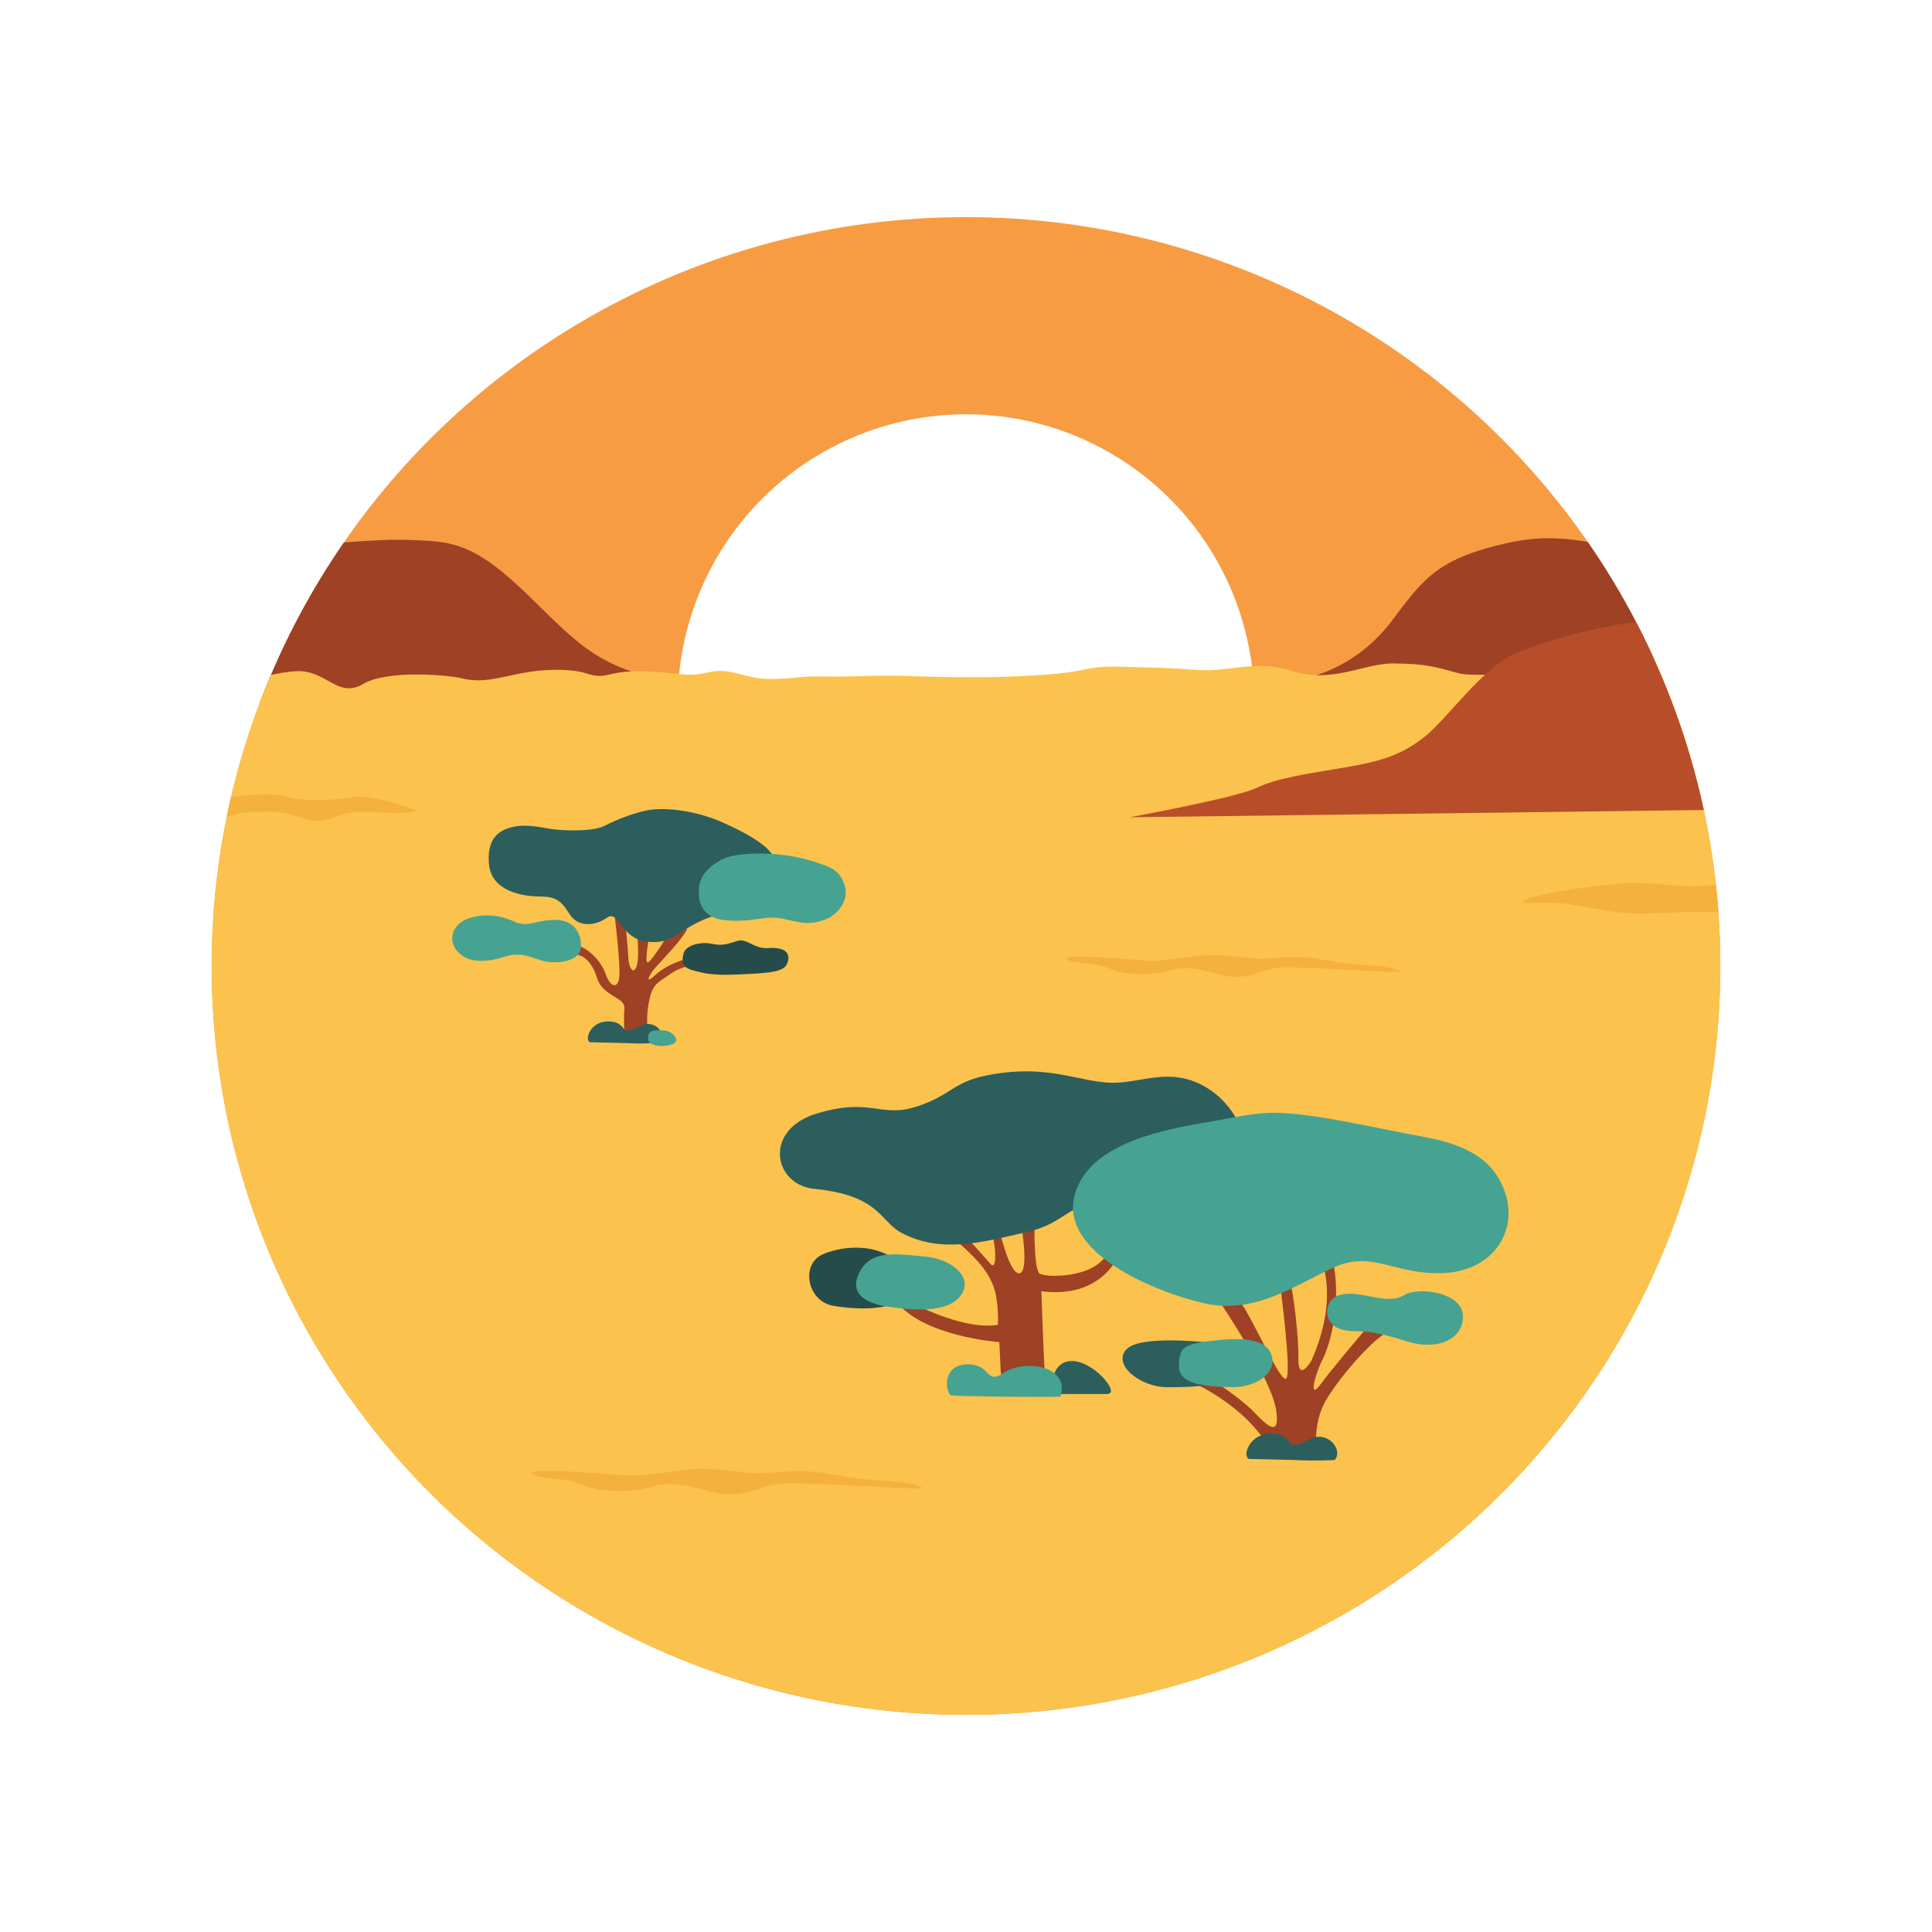 <?xml version="1.0" encoding="utf-8"?>
<!-- Generator: Adobe Illustrator 17.0.0, SVG Export Plug-In . SVG Version: 6.00 Build 0)  -->
<!DOCTYPE svg PUBLIC "-//W3C//DTD SVG 1.1//EN" "http://www.w3.org/Graphics/SVG/1.1/DTD/svg11.dtd">
<svg version="1.1" id="Layer_1" xmlns="http://www.w3.org/2000/svg" xmlns:xlink="http://www.w3.org/1999/xlink" x="0px" y="0px"
	 width="500px" height="500px" viewBox="0 0 500 500" enable-background="new 0 0 500 500" xml:space="preserve">
<rect x="0" y="0" width="500" height="500" fill="#333333" stroke="none"/>
<g enable-background="new    ">
	<g>
		<defs>
			<rect id="SVGID_1_" x="-1604" width="500" height="500"/>
		</defs>
		<clipPath id="SVGID_2_">
			<use xlink:href="#SVGID_1_"  overflow="visible"/>
		</clipPath>
		<g clip-path="url(#SVGID_2_)">
			<defs>
				<rect id="SVGID_3_" x="-1604" width="500" height="500"/>
			</defs>
			<clipPath id="SVGID_4_">
				<use xlink:href="#SVGID_3_"  overflow="visible"/>
			</clipPath>
			<rect x="-1604" clip-path="url(#SVGID_4_)" fill="#FFFFFF" width="500" height="500"/>
		</g>
	</g>
</g>
<rect x="-1604" fill="#FFFFFF" width="500" height="500"/>
<circle fill="#FFCF83" cx="-1349.626" cy="250" r="194.311"/>
<g>
	<defs>
		<circle id="SVGID_5_" cx="-1349.626" cy="250" r="194.311"/>
	</defs>
	<clipPath id="SVGID_6_">
		<use xlink:href="#SVGID_5_"  overflow="visible"/>
	</clipPath>
	<path clip-path="url(#SVGID_6_)" fill="#B74E29" d="M-1422.034,255.783c0,0,26.881-3.223,51.285-24.787
		c24.404-21.563,40.342-8.903,53.431,1.826c13.089,10.729,30.042,20.98,57.937,13.733l13.09,33.904l-110.939,42.849l-68.023-26.428
		l-5.579-24.146L-1422.034,255.783z"/>
</g>
<g>
	<defs>
		<circle id="SVGID_7_" cx="-1349.626" cy="250" r="194.311"/>
	</defs>
	<clipPath id="SVGID_8_">
		<use xlink:href="#SVGID_7_"  overflow="visible"/>
	</clipPath>
	<g clip-path="url(#SVGID_8_)">
		<defs>
			<path id="SVGID_9_" d="M-1422.034,255.783c0,0,26.881-3.223,51.285-24.787c24.404-21.563,40.342-8.903,53.431,1.826
				c13.089,10.729,30.042,20.98,57.937,13.733l13.09,33.904l-110.939,42.849l-68.023-26.428l-5.579-24.146L-1422.034,255.783z"/>
		</defs>
		<clipPath id="SVGID_10_">
			<use xlink:href="#SVGID_9_"  overflow="visible"/>
		</clipPath>
		<path clip-path="url(#SVGID_10_)" fill="#9E4125" d="M-1417.55,252.977c14.255,6.556,63.125-38.91,81.433-19.719
			c14.68,15.389-10.97,43.343,28.646,44.55l-3.649,23.346l-80.199-7.971l-34.785-38.65l6.764-16.426
			C-1419.339,238.108-1426.319,248.944-1417.55,252.977z"/>
	</g>
</g>
<g>
	<defs>
		<circle id="SVGID_11_" cx="-1349.626" cy="250" r="194.311"/>
	</defs>
	<clipPath id="SVGID_12_">
		<use xlink:href="#SVGID_11_"  overflow="visible"/>
	</clipPath>
	<path clip-path="url(#SVGID_12_)" fill="#EF8822" d="M-1341.957,283.135c0,0,21.767,2.193,41.677-9.955
		c19.911-12.149,45.499-36.278,66.536-34.422c21.037,1.856,30.148,10.799,43.984,17.548c13.836,6.749,29.36,13.667,43.027,9.618
		l-14.68,58.888l-113.051,14.005l-55.682-25.141L-1341.957,283.135z"/>
</g>
<g>
	<defs>
		<circle id="SVGID_13_" cx="-1349.626" cy="250" r="194.311"/>
	</defs>
	<clipPath id="SVGID_14_">
		<use xlink:href="#SVGID_13_"  overflow="visible"/>
	</clipPath>
	<g clip-path="url(#SVGID_14_)">
		<defs>
			<path id="SVGID_15_" d="M-1341.957,283.135c0,0,21.767,2.193,41.677-9.955c19.911-12.149,45.499-36.278,66.536-34.422
				c21.037,1.856,30.148,10.799,43.984,17.548c13.836,6.749,29.36,13.667,43.027,9.618l-14.68,58.888l-113.051,14.005
				l-55.682-25.141L-1341.957,283.135z"/>
		</defs>
		<clipPath id="SVGID_16_">
			<use xlink:href="#SVGID_15_"  overflow="visible"/>
		</clipPath>
		<path clip-path="url(#SVGID_16_)" fill="#C85629" d="M-1207.139,246.351c0,0-12.992-8.61-31.216,7.507
			c-18.223,16.116-46.908,56.781-97.022,45.476l-10.968-14.005l2.869-12.318l57.876-20.585l23.116-16.367l41.508-5.062l15.861,9.449
			L-1207.139,246.351z"/>
	</g>
</g>
<g>
	<defs>
		<circle id="SVGID_17_" cx="-1349.626" cy="250" r="194.311"/>
	</defs>
	<clipPath id="SVGID_18_">
		<use xlink:href="#SVGID_17_"  overflow="visible"/>
	</clipPath>
	<path clip-path="url(#SVGID_18_)" fill="#C85629" d="M-1404.153,254.232c0,0-18.344,0.524-40.008-9.958
		c-21.664-10.482-29.7-5.402-51.364,7.869c-21.664,13.271-38.684,14.319-51.576,13.271c-12.892-1.048,0,34.162,0,34.162
		l13.14,37.526l52.238-3.378l63.069-60.798L-1404.153,254.232z"/>
</g>
<g>
	<defs>
		<circle id="SVGID_19_" cx="-1349.626" cy="250" r="194.311"/>
	</defs>
	<clipPath id="SVGID_20_">
		<use xlink:href="#SVGID_19_"  overflow="visible"/>
	</clipPath>
	<g clip-path="url(#SVGID_20_)">
		<defs>
			<path id="SVGID_21_" d="M-1404.153,254.232c0,0-18.344,0.524-40.008-9.958c-21.664-10.482-29.7-5.402-51.364,7.869
				c-21.664,13.271-38.684,14.319-51.576,13.271c-12.892-1.048,0,34.162,0,34.162l13.14,37.526l52.238-3.378l63.069-60.798
				L-1404.153,254.232z"/>
		</defs>
		<clipPath id="SVGID_22_">
			<use xlink:href="#SVGID_21_"  overflow="visible"/>
		</clipPath>
		<path clip-path="url(#SVGID_22_)" fill="#9E4125" d="M-1478.054,242.003c0,0-9.784,6.464-1.223,14.151
			c8.561,7.687,33.719,14.326,9.085,34.942l-30.399-0.524l-35.395-21.839l9.713-16.59l33.369-13.486L-1478.054,242.003z"/>
	</g>
</g>
<g>
	<defs>
		<circle id="SVGID_23_" cx="-1349.626" cy="250" r="194.311"/>
	</defs>
	<clipPath id="SVGID_24_">
		<use xlink:href="#SVGID_23_"  overflow="visible"/>
	</clipPath>
	<path clip-path="url(#SVGID_24_)" fill="#B74E29" d="M-1554.093,257.222c0,0,19.371-12.977,45.701,12.036
		c26.33,25.013,48.146,24.825,64.508,17.679l-62.816,54.352l-37.05,2.633l-15.986-77.673L-1554.093,257.222z"/>
</g>
<g>
	<defs>
		<circle id="SVGID_25_" cx="-1349.626" cy="250" r="194.311"/>
	</defs>
	<clipPath id="SVGID_26_">
		<use xlink:href="#SVGID_25_"  overflow="visible"/>
	</clipPath>
	<g clip-path="url(#SVGID_26_)">
		<defs>
			<path id="SVGID_27_" d="M-1554.093,257.222c0,0,19.371-12.977,45.701,12.036c26.33,25.013,48.146,24.825,64.508,17.679
				l-62.816,54.352l-37.05,2.633l-15.986-77.673L-1554.093,257.222z"/>
		</defs>
		<clipPath id="SVGID_28_">
			<use xlink:href="#SVGID_27_"  overflow="visible"/>
		</clipPath>
		<path clip-path="url(#SVGID_28_)" fill="#C85629" d="M-1559.735,266.25c0,0,57.173,56.025,114.159,21.816l-30.091,55.857
			l-62.816,19.559l-28.963-52.848L-1559.735,266.25z"/>
	</g>
</g>
<g>
	<defs>
		<circle id="SVGID_29_" cx="-1349.626" cy="250" r="194.311"/>
	</defs>
	<clipPath id="SVGID_30_">
		<use xlink:href="#SVGID_29_"  overflow="visible"/>
	</clipPath>
	<path clip-path="url(#SVGID_30_)" fill="#FBC24D" d="M-1521.303,332.171c0,0,44.954-14.235,64.433-35.214
		c19.48-20.978,40.629-48.325,77.818-46.077c37.188,2.248,54.035,36.742,85.24,60.748c22.573,17.365,70.574,57.376,91.927,67.116
		l-18.978,44.458l-183.935,27.347c0,0-101.52-73.799-105.266-73.049c-3.746,0.749-19.48-43.83-19.48-43.83L-1521.303,332.171z"/>
</g>
<g>
	<defs>
		<circle id="SVGID_31_" cx="-1349.626" cy="250" r="194.311"/>
	</defs>
	<clipPath id="SVGID_32_">
		<use xlink:href="#SVGID_31_"  overflow="visible"/>
	</clipPath>
	<g clip-path="url(#SVGID_32_)">
		<defs>
			<path id="SVGID_33_" d="M-1521.303,332.171c0,0,44.954-14.235,64.433-35.214c19.48-20.978,40.629-48.325,77.818-46.077
				c37.188,2.248,54.035,36.742,85.24,60.748c22.573,17.365,70.574,57.376,91.927,67.116l-18.978,44.458l-183.935,27.347
				c0,0-101.52-73.799-105.266-73.049c-3.746,0.749-19.48-43.83-19.48-43.83L-1521.303,332.171z"/>
		</defs>
		<clipPath id="SVGID_34_">
			<use xlink:href="#SVGID_33_"  overflow="visible"/>
		</clipPath>
		<path clip-path="url(#SVGID_34_)" fill="#F79C43" d="M-1390.217,250.75c0,0-18.828,7.047-13.245,19.246
			c8.448,18.461,58.144,22.701,48.881,60.865c-11.379,46.88-141.546,54.656-166.722,1.31l30.643-30.797l69.853-50.624l35.32-6.141
			L-1390.217,250.75z"/>
	</g>
</g>
<g>
	<defs>
		<circle id="SVGID_35_" cx="-1349.626" cy="250" r="194.311"/>
	</defs>
	<clipPath id="SVGID_36_">
		<use xlink:href="#SVGID_35_"  overflow="visible"/>
	</clipPath>
	<path clip-path="url(#SVGID_36_)" fill="#F79C43" d="M-1274.731,323.309c0,0-4.126,7.21-7.398,24.975
		c-3.272,17.765-22.44,72.511-71.994,82.654l69.423-9.959l50.723-46.048l0.234-31.556l-30.855-14.259L-1274.731,323.309z"/>
	<path clip-path="url(#SVGID_36_)" fill="#FFCF83" d="M-1454.507,413.762c0,0,0.757,0.355,2.198,0.963
		c12.153,5.129,72.964,28.256,138.746,8.105c73.581-22.541,82.736-64.626,58.264-81.53c-19.142-13.222-21.9-15.275-17.733-20.772
		c8.136-10.733,86.94-14.805,108.445-10.401l0,0c15.409,3.156,18.516,20.884,17.997,26.13c-0.033,0.335-3.896,36.33-3.956,36.556
		l-36.522,45.579l-140.828,42.657l-125.342-19.283L-1454.507,413.762z"/>
</g>
<circle fill="#FFFFFF" cx="-1326.451" cy="140.625" r="55.88"/>
<g enable-background="new    ">
	<g>
		<defs>
			<rect id="SVGID_37_" x="-1072" width="500" height="500"/>
		</defs>
		<clipPath id="SVGID_38_">
			<use xlink:href="#SVGID_37_"  overflow="visible"/>
		</clipPath>
		<g clip-path="url(#SVGID_38_)">
			<defs>
				<rect id="SVGID_39_" x="-1072" width="500" height="500"/>
			</defs>
			<clipPath id="SVGID_40_">
				<use xlink:href="#SVGID_39_"  overflow="visible"/>
			</clipPath>
			<rect x="-1072" clip-path="url(#SVGID_40_)" fill="#FFFFFF" width="500" height="500"/>
		</g>
	</g>
</g>
<rect x="-1072" y="0" fill="#FFFFFF" width="500" height="500"/>
<circle fill="#DADADA" cx="-817.626" cy="250" r="194.476"/>
<circle fill="#73C4E2" cx="-817.626" cy="250" r="194.476"/>
<g>
	<defs>
		<circle id="SVGID_41_" cx="-817.626" cy="250" r="194.476"/>
	</defs>
	<clipPath id="SVGID_42_">
		<use xlink:href="#SVGID_41_"  overflow="visible"/>
	</clipPath>
	<rect x="-1027.641" y="161.745" clip-path="url(#SVGID_42_)" fill="#46A391" width="411.282" height="304.693"/>
	<path clip-path="url(#SVGID_42_)" fill="#C5F0FF" d="M-950.487,398.647c0,0,54.491-29.481,111.653-18.387
		c55.334,10.74,75.413,41.295,83.407,64.216l-70.577,5.804c0,0-6.613-21.799-35.214-24.452
		c-16.809-1.559-28.779,7.728-33.043,11.192L-950.487,398.647z"/>
	<path clip-path="url(#SVGID_42_)" fill="#C5F0FF" d="M-751.963,164.682c0,0,15.961,4.255,15.027,17.084
		c-0.722,9.924-19.688,15.286-30.663,18.171c-11.189,2.942-27.533,5.249-26.733,17.24c0.799,11.991,27.98,14.123,37.04,22.384
		c9.06,8.261,2.665,21.052-13.324,22.917c-15.989,1.865-85.539-1.865-86.072,19.453c-0.533,21.318,50.897,29.312,80.475,37.573
		c29.579,8.261,36.252,18.365,33.53,26.531c-2.29,6.87-28.733,10.775-53.249,2.781c-24.516-7.994-38.106-17.587-53.029-25.848
		c-12.453-6.894-37.628-16.439-57.026-11.458c-19.719,5.063-28.246,21.052-50.63,20.252c-22.384-0.799-38.106-4.264-50.63-12.258
		l21.851,49.831c0,0,22.65,3.731,43.169-4.797c20.519-8.527,35.423-17.394,53.828-18.12c20.252-0.799,52.019,20.284,90.205,28.592
		c33.826,7.359,83.537,1.52,85.136-26.46c1.599-27.98-33.842-38.372-61.556-45.567c-27.714-7.195-41.304-10.925-39.971-19.186
		c1.332-8.261,49.146-3.713,52.183-1.83c21.701,13.454,34.577,22.279,57.435,20.543c18.938-1.438,24.911-15.675,24.153-26.174
		c-0.719-9.962-1.332-11.725,11.458-11.991c12.791-0.266,28.52,2.407,34.109-13.324c3.877-10.913,7.155-13.934,11.078-18.444
		c0,0-10.644,7.182-15.168,16.011c-5.805,11.329-23.595,8.614-32.583,7.49c-8.722-1.09-18.753-5.057-21.951,10.665
		c-3.198,15.722-3.198,21.867-21.851,18.653c-18.037-3.107-20.051-11.607-19.719-11.991c3.091-3.583,13.324-6.129,10.393-22.917
		c-2.931-16.788-22.117-24.782-38.905-28.779c-16.788-3.997-14.39-10.392-1.332-13.59c13.057-3.198,34.797-12.453,34.797-26.673
		C-730.49,172.098-740.159,164.793-751.963,164.682z"/>
	<path clip-path="url(#SVGID_42_)" fill="#2C5E5E" d="M-991.843,154.418c0,0,10.688-6.449,16.769-7.002
		c6.081-0.553,7.739-1.658,11.24-3.501c3.501-1.843,9.951-1.658,15.11,0c5.159,1.659,2.027-2.396,9.582-3.87
		c7.555-1.474,6.818,1.843,11.425,4.607c4.607,2.764,17.321,4.607,23.218,0.369c5.897-4.238,18.243-17.321,23.771-19.717
		c5.528-2.395,9.029-1.843,15.479,1.658c6.449,3.501,7.371-5.712,14.004-7.924c6.634-2.211,10.688,2.211,11.793,7.371
		c1.106,5.159,7.002,6.818,11.056,6.634c4.054-0.184,6.634,2.211,7.739,6.449c1.106,4.238,11.793,5.897,18.796,1.843
		c7.002-4.054,16.216-15.847,22.849-13.268s9.954,11.978,16.769,12.346s14.557-2.58,19.533-2.396
		c4.975,0.184,4.791,1.658,9.214,2.027c4.422,0.368,7.555-5.897,11.425-1.659c3.87,4.238,4.054,9.582,10.872,7.187
		c6.818-2.396,10.135-8.661,14.926-9.214c4.791-0.553,11.566,2.551,16.71,9.125c5.145,6.574,11.719,9.718,21.437,8.003
		c9.718-1.715,18.007-7.146,19.722-3.144c1.715,4.002,2.572,14.338,2.572,14.338h-366.419L-991.843,154.418z"/>
	<path clip-path="url(#SVGID_42_)" fill="#2C5E5E" d="M-722.429,222.454c0,0,2.774-3.783,8.575-4.792
		c5.801-1.009,10.845-0.757,14.124-6.81c3.279-6.053,6.558-23.708,15.637-22.952c9.08,0.757,9.332,8.828,15.385,6.81
		c6.053-2.018,6.053-10.593,12.863-7.566c6.81,3.027,13.713,5.549,23.204-3.027c9.491-8.575,16.966,41.868,16.966,41.868
		s-14.191,3.783-24.028,3.783s-16.646,1.513-21.691-1.766c-5.044-3.279-10.845-5.549-19.925-4.035s-10.341-2.522-17.403-1.513
		C-705.783,223.463-713.097,226.994-722.429,222.454z"/>
	<path clip-path="url(#SVGID_42_)" fill="#3B72AA" d="M-751.963,164.682c0,0-0.797,8.803-13.648,9.48
		c-12.851,0.676-26.378-6.764-36.185,4.734c-9.807,11.498-10.822,16.571-23.672,17.247c-12.851,0.676-19.953,1.691-11.16,14.542
		c8.793,12.851,15.894,28.407-9.469,39.905c-25.363,11.498-54.785,19.614-73.046,26.378c-18.262,6.764-6.848,11.836-44.978,17.585
		c-38.129,5.749-55.123,6.087-55.123,6.087l0.676-135.958H-751.963z"/>
	<circle clip-path="url(#SVGID_42_)" fill="#FFFFFF" cx="-777.499" cy="96.358" r="18.675"/>
</g>
<g enable-background="new    ">
	<g>
		<defs>
			<rect id="SVGID_43_" x="-536" width="500" height="500"/>
		</defs>
		<clipPath id="SVGID_44_">
			<use xlink:href="#SVGID_43_"  overflow="visible"/>
		</clipPath>
		<g clip-path="url(#SVGID_44_)">
			<defs>
				<rect id="SVGID_45_" x="-536" width="500" height="500"/>
			</defs>
			<clipPath id="SVGID_46_">
				<use xlink:href="#SVGID_45_"  overflow="visible"/>
			</clipPath>
			<rect x="-536" clip-path="url(#SVGID_46_)" fill="#FFFFFF" width="500" height="500"/>
		</g>
	</g>
</g>
<rect x="-536" fill="#FFFFFF" width="500" height="500"/>
<circle cx="-281.626" cy="250" r="194.476"/>
<g>
	<defs>
		<circle id="SVGID_47_" cx="-281.626" cy="250" r="194.476"/>
	</defs>
	<clipPath id="SVGID_48_">
		<use xlink:href="#SVGID_47_"  overflow="visible"/>
	</clipPath>
	<rect x="-490.232" y="282.049" clip-path="url(#SVGID_48_)" fill="#46A391" width="408.465" height="174.965"/>
	<rect x="-463.059" y="30.154" clip-path="url(#SVGID_48_)" fill="#73C4E2" width="386.71" height="220.453"/>
	<path clip-path="url(#SVGID_48_)" fill="#FFFFFF" d="M-459.179,355.606c0,0,20.297-3.935,27.545-2.278
		c7.249,1.657,17.604,3.314,22.161,2.071c4.556-1.243,14.852,4.349,22.131,3.728c7.279-0.621,7.879-2.9,14.828-1.45
		c6.948,1.45,12.126,7.663,19.996,8.284c7.87,0.621,28.374,1.657,34.794,3.107c6.42,1.45,18.018,2.278,17.811,6.42
		c-0.207,4.142-19.882,1.864-26.51,5.592c-6.628,3.728-4.556,6.006-10.77,8.284c-6.213,2.278-17.529-2.278-21.088,2.278
		c-3.558,4.556-4.131,9.527-12.05,10.355c-7.918,0.828-18.018-3.935-24.232,9.113L-459.179,355.606z"/>
	<path clip-path="url(#SVGID_48_)" fill="#A5A5A5" d="M-372.498,143.929c0,0,1.582,3.163,7.908-5.536
		c6.327-8.699,11.269-24.12,15.816-22.934c4.547,1.186,1.384,11.862,6.524,15.421c5.14,3.559,8.897,9.49,10.281,13.839
		c1.384,4.35,3.756,5.338,9.885,8.501c6.129,3.163-6.327,54.566-6.327,54.566l-29.853,27.679l-17.793-50.415l-2.175-31.633
		L-372.498,143.929z"/>
</g>
<g>
	<defs>
		<circle id="SVGID_49_" cx="-281.626" cy="250" r="194.476"/>
	</defs>
	<clipPath id="SVGID_50_">
		<use xlink:href="#SVGID_49_"  overflow="visible"/>
	</clipPath>
	<g clip-path="url(#SVGID_50_)">
		<defs>
			<path id="SVGID_51_" d="M-372.498,143.929c0,0,1.582,3.163,7.908-5.536c6.327-8.699,11.269-24.12,15.816-22.934
				c4.547,1.186,1.384,11.862,6.524,15.421c5.14,3.559,8.897,9.49,10.281,13.839c1.384,4.35,3.756,5.338,9.885,8.501
				c6.129,3.163-6.327,54.566-6.327,54.566l-29.853,27.679l-17.793-50.415l-2.175-31.633L-372.498,143.929z"/>
		</defs>
		<clipPath id="SVGID_52_">
			<use xlink:href="#SVGID_51_"  overflow="visible"/>
		</clipPath>
		<path clip-path="url(#SVGID_52_)" fill="#7F7F7F" d="M-346.797,111.703c0,0-11.467,14.63-8.501,28.272
			c2.966,13.642,8.304,14.432,6.524,26.888c-1.779,12.455-16.41,39.936-9.49,59.311c6.92,19.375,8.699,27.481,8.699,27.481
			l-37.762-65.44l1.968-44.879l20.768-20.364l17.793-19.375V111.703z"/>
	</g>
</g>
<g>
	<defs>
		<circle id="SVGID_53_" cx="-281.626" cy="250" r="194.476"/>
	</defs>
	<clipPath id="SVGID_54_">
		<use xlink:href="#SVGID_53_"  overflow="visible"/>
	</clipPath>
	<path clip-path="url(#SVGID_54_)" fill="#A5A5A5" d="M-212.638,207.164c0,0,5.864,2.728,12.956-4.228
		c7.092-6.956,7.228-6.001,11.456-1.909c4.228,4.092,12.683,8.319,20.184,2.182c7.501-6.137,3.819,10.365,3.819,10.365
		l-25.503,21.892l-30.277-7.708l5.319-17.866L-212.638,207.164z"/>
</g>
<g>
	<defs>
		<circle id="SVGID_55_" cx="-281.626" cy="250" r="194.476"/>
	</defs>
	<clipPath id="SVGID_56_">
		<use xlink:href="#SVGID_55_"  overflow="visible"/>
	</clipPath>
	<g clip-path="url(#SVGID_56_)">
		<defs>
			<path id="SVGID_57_" d="M-212.638,207.164c0,0,5.864,2.728,12.956-4.228c7.092-6.956,7.228-6.001,11.456-1.909
				c4.228,4.092,12.683,8.319,20.184,2.182c7.501-6.137,3.819,10.365,3.819,10.365l-25.503,21.892l-30.277-7.708l5.319-17.866
				L-212.638,207.164z"/>
		</defs>
		<clipPath id="SVGID_58_">
			<use xlink:href="#SVGID_57_"  overflow="visible"/>
		</clipPath>
		<path clip-path="url(#SVGID_58_)" fill="#7F7F7F" d="M-217.82,216.848c0,0,13.365,9.82,20.73,2.864
			c7.365-6.956,7.774-13.093,16.911-9.683c9.138,3.409,16.861,8.592,16.861,8.592l-10.178,16.846h-40.369L-217.82,216.848z"/>
	</g>
</g>
<g>
	<defs>
		<circle id="SVGID_59_" cx="-281.626" cy="250" r="194.476"/>
	</defs>
	<clipPath id="SVGID_60_">
		<use xlink:href="#SVGID_59_"  overflow="visible"/>
	</clipPath>
	<path clip-path="url(#SVGID_60_)" fill="#161616" d="M-209.365,223.667c0,0,6.41,8.865,15.82,3.273
		c9.41-5.592,8.456-14.729,13.365-16.911c4.91-2.182,11.047-3.546,12.956-10.501c1.909-6.956,10.774-21.821,14.184-22.912
		c3.41-1.091,4.91,8.456,11.32,15.411s10.911,2.728,17.32,8.319c6.41,5.592,3,9.274,8.865,12.547
		c5.864,3.273,23.218,6.819,28.384,6.137c5.166-0.682,0,71.737,0,71.737s-6.343-2.693-21.786-5.14
		c-15.443-2.447-52.667,0.666-52.667,0.666l-22.103-4.336l-25.931-25.286l-1.091-27.004L-209.365,223.667z"/>
</g>
<g>
	<defs>
		<circle id="SVGID_61_" cx="-281.626" cy="250" r="194.476"/>
	</defs>
	<clipPath id="SVGID_62_">
		<use xlink:href="#SVGID_61_"  overflow="visible"/>
	</clipPath>
	<g clip-path="url(#SVGID_62_)">
		<defs>
			<path id="SVGID_63_" d="M-209.365,223.667c0,0,6.41,8.865,15.82,3.273c9.41-5.592,8.456-14.729,13.365-16.911
				c4.91-2.182,11.047-3.546,12.956-10.501c1.909-6.956,10.774-21.821,14.184-22.912c3.41-1.091,4.91,8.456,11.32,15.411
				s10.911,2.728,17.32,8.319c6.41,5.592,3,9.274,8.865,12.547c5.864,3.273,23.218,6.819,28.384,6.137
				c5.166-0.682,0,71.737,0,71.737s-6.343-2.693-21.786-5.14c-15.443-2.447-52.667,0.666-52.667,0.666l-22.103-4.336l-25.931-25.286
				l-1.091-27.004L-209.365,223.667z"/>
		</defs>
		<use xlink:href="#SVGID_63_"  overflow="visible" fill="#E2E2E2"/>
		<clipPath id="SVGID_64_">
			<use xlink:href="#SVGID_63_"  overflow="visible"/>
		</clipPath>
		<path clip-path="url(#SVGID_64_)" fill="#BDBDBD" d="M-150.22,171.254c0,0-8.104,15.351-4.281,26.578
			c3.823,11.227,7.798,7.979,8.41,18.682c0.612,10.703-7.798,23.241,0.306,28.899c8.104,5.658,12.079,4.281,14.832,12.538
			c2.752,8.257,10.55,11.468,19.572,13.303c9.021,1.835,21.937,12.232,24.233,20.795s-76.169,16.973-76.169,16.973l-41.642-25.383
			l-12.86-37.921l22.646-51.835l26.605-22.018L-150.22,171.254z"/>
	</g>
</g>
<g>
	<defs>
		<circle id="SVGID_65_" cx="-281.626" cy="250" r="194.476"/>
	</defs>
	<clipPath id="SVGID_66_">
		<use xlink:href="#SVGID_65_"  overflow="visible"/>
	</clipPath>
	<path clip-path="url(#SVGID_66_)" fill="#E2E2E2" d="M-358.263,228.744c0,0,8.897-17.793,15.026-25.504
		c6.129-7.71,8.699-22.934,8.106-29.656c-0.593-6.722,6.722-22.143,12.851-28.667c6.129-6.524,14.788-27.679,14.788-35.191
		c0-7.513,3.401-15.421,6.168-18.98c2.768-3.559,6.722-15.026,10.676-14.432s-1.977,11.269,3.361,17.596
		c5.338,6.327,11.467,10.478,15.619,18.98c4.152,8.501,5.931,20.364,6.524,28.667c0.593,8.304,4.745,22.538,9.688,26.69
		c4.943,4.152,10.083,14.037,10.874,21.154s3.756,12.258,7.711,17.793c3.954,5.536-31.733,105.349-31.733,105.349l-57.807-10.101
		L-358.263,228.744z"/>
</g>
<g>
	<defs>
		<circle id="SVGID_67_" cx="-281.626" cy="250" r="194.476"/>
	</defs>
	<clipPath id="SVGID_68_">
		<use xlink:href="#SVGID_67_"  overflow="visible"/>
	</clipPath>
	<g clip-path="url(#SVGID_68_)">
		<defs>
			<path id="SVGID_69_" d="M-358.263,228.744c0,0,8.897-17.793,15.026-25.504c6.129-7.71,8.699-22.934,8.106-29.656
				c-0.593-6.722,6.722-22.143,12.851-28.667c6.129-6.524,14.788-27.679,14.788-35.191c0-7.513,3.401-15.421,6.168-18.98
				c2.768-3.559,6.722-15.026,10.676-14.432s-1.977,11.269,3.361,17.596c5.338,6.327,11.467,10.478,15.619,18.98
				c4.152,8.501,5.931,20.364,6.524,28.667c0.593,8.304,4.745,22.538,9.688,26.69c4.943,4.152,10.083,14.037,10.874,21.154
				s3.756,12.258,7.711,17.793c3.954,5.536-31.733,105.349-31.733,105.349l-57.807-10.101L-358.263,228.744z"/>
		</defs>
		<clipPath id="SVGID_70_">
			<use xlink:href="#SVGID_69_"  overflow="visible"/>
		</clipPath>
		<path clip-path="url(#SVGID_70_)" fill="#BDBDBD" d="M-288.474,72.267c0,0-10.281,14.921-4.547,30.737
			c5.733,15.816,10.478,27.283,4.152,41.123c-6.327,13.839-13.839,27.283-4.152,46.658c9.688,19.375,8.541,29.458-2.966,56.544
			c-11.506,27.085-22.538,45.67-6.129,71.569l-44.879-2.768l-25.504-87.583l9.49-57.137l36.18-49.229l31.633-49.914H-288.474z"/>
	</g>
</g>
<g>
	<defs>
		<circle id="SVGID_71_" cx="-281.626" cy="250" r="194.476"/>
	</defs>
	<clipPath id="SVGID_72_">
		<use xlink:href="#SVGID_71_"  overflow="visible"/>
	</clipPath>
	<path clip-path="url(#SVGID_72_)" fill="#E2E2E2" d="M-284.787,309.818c0,0,8.732-16.87,8.459-25.325
		c-0.273-8.456,7.365-17.184,13.229-21.685s7.91-17.457,8.865-24.685c0.955-7.228,4.773-22.912,10.229-27.822
		c5.455-4.91,5.945-18.139,7.473-23.73c1.528-5.592,8.484-19.775,11.484-25.503c3-5.728,3.546-7.228,6.001-0.409
		c2.455,6.819,4.637,13.911,3.41,19.23c-1.228,5.319-1.228,15.548,3.955,20.048c5.182,4.501,4.364,17.593,3.682,23.321
		c-0.682,5.728,3.682,12.684,7.774,17.184c4.091,4.501,4.091,17.593,4.91,22.912c0.818,5.319,4.773,8.047,10.774,9.683
		s9.274,4.091,12.956,7.228c3.682,3.137,10.092,5.455,19.639,5.728c0,0-15.411,2.046-21.412,4.501
		c-6.001,2.455-23.049-0.818-26.458-0.409c-3.409,0.409-5.046,4.91-11.32,6.274c-6.274,1.364-13.83-4.91-25.395,0.546
		c-11.565,5.455-19.638,17.644-28.216,17.644C-273.328,314.548-284.787,309.818-284.787,309.818z"/>
</g>
<g>
	<defs>
		<circle id="SVGID_73_" cx="-281.626" cy="250" r="194.476"/>
	</defs>
	<clipPath id="SVGID_74_">
		<use xlink:href="#SVGID_73_"  overflow="visible"/>
	</clipPath>
	<g clip-path="url(#SVGID_74_)">
		<defs>
			<path id="SVGID_75_" d="M-284.787,309.818c0,0,8.732-16.87,8.459-25.325c-0.273-8.456,7.365-17.184,13.229-21.685
				s7.91-17.457,8.865-24.685c0.955-7.228,4.773-22.912,10.229-27.822c5.455-4.91,5.945-18.139,7.473-23.73
				c1.528-5.592,8.484-19.775,11.484-25.503c3-5.728,3.546-7.228,6.001-0.409c2.455,6.819,4.637,13.911,3.41,19.23
				c-1.228,5.319-1.228,15.548,3.955,20.048c5.182,4.501,4.364,17.593,3.682,23.321c-0.682,5.728,3.682,12.684,7.774,17.184
				c4.091,4.501,4.091,17.593,4.91,22.912c0.818,5.319,4.773,8.047,10.774,9.683s9.274,4.091,12.956,7.228
				c3.682,3.137,10.092,5.455,19.639,5.728c0,0-15.411,2.046-21.412,4.501c-6.001,2.455-23.049-0.818-26.458-0.409
				c-3.409,0.409-5.046,4.91-11.32,6.274c-6.274,1.364-13.83-4.91-25.395,0.546c-11.565,5.455-19.638,17.644-28.216,17.644
				C-273.328,314.548-284.787,309.818-284.787,309.818z"/>
		</defs>
		<clipPath id="SVGID_76_">
			<use xlink:href="#SVGID_75_"  overflow="visible"/>
		</clipPath>
		<path clip-path="url(#SVGID_76_)" fill="#BDBDBD" d="M-220.003,151.111c0,0-7.365,15.957-6.137,25.64
			c1.227,9.683,7.91,21.685,3.819,42.142c-4.091,20.457-15.548,27.276-15.548,47.052s7.365,30.959,11.32,36.005
			c3.955,5.046-42.415,19.775-42.415,19.775l-21.139-20.185l22.64-76.374c0,0,24.549-42.006,25.367-43.37
			c0.818-1.364,18.821-33.004,18.821-33.004L-220.003,151.111z"/>
	</g>
</g>
<g>
	<defs>
		<circle id="SVGID_77_" cx="-281.626" cy="250" r="194.476"/>
	</defs>
	<clipPath id="SVGID_78_">
		<use xlink:href="#SVGID_77_"  overflow="visible"/>
	</clipPath>
	<path clip-path="url(#SVGID_78_)" fill="#E2E2E2" d="M-391.974,83.464c0,0,7.125,14.25,8.397,24.683
		c1.272,10.433,2.29,25.955,6.616,29.772c4.326,3.817,6.362,11.705,6.107,17.049c-0.254,5.344,1.781,14.25,5.853,19.339
		c4.071,5.089,5.598,16.031,3.817,23.156c-1.781,7.125,1.527,24.683,6.616,27.228c5.089,2.545,12.723,7.888,13.232,14.504
		c0.509,6.616,1.527,15.268,5.598,19.085c4.071,3.817,10.433,11.451,12.214,18.067c1.781,6.616,10.942,9.415,12.723,18.321
		c1.781,8.906,3.308,14.25,3.308,14.25s-12.978-9.669-29.772-6.362c-16.794,3.308-39.951,13.487-62.089,1.781
		c-22.138-11.705-66.259-3.308-71.504-4.835s-19.594-80.41-19.594-80.41l51.147-102.803l38.933-35.116L-391.974,83.464z"/>
</g>
<g>
	<defs>
		<circle id="SVGID_79_" cx="-281.626" cy="250" r="194.476"/>
	</defs>
	<clipPath id="SVGID_80_">
		<use xlink:href="#SVGID_79_"  overflow="visible"/>
	</clipPath>
	<g clip-path="url(#SVGID_80_)">
		<defs>
			<path id="SVGID_81_" d="M-391.974,83.464c0,0,7.125,14.25,8.397,24.683c1.272,10.433,2.29,25.955,6.616,29.772
				c4.326,3.817,6.362,11.705,6.107,17.049c-0.254,5.344,1.781,14.25,5.853,19.339c4.071,5.089,5.598,16.031,3.817,23.156
				c-1.781,7.125,1.527,24.683,6.616,27.228c5.089,2.545,12.723,7.888,13.232,14.504c0.509,6.616,1.527,15.268,5.598,19.085
				c4.071,3.817,10.433,11.451,12.214,18.067c1.781,6.616,10.942,9.415,12.723,18.321c1.781,8.906,3.308,14.25,3.308,14.25
				s-12.978-9.669-29.772-6.362c-16.794,3.308-39.951,13.487-62.089,1.781c-22.138-11.705-66.259-3.308-71.504-4.835
				s-19.594-80.41-19.594-80.41l51.147-102.803l38.933-35.116L-391.974,83.464z"/>
		</defs>
		<clipPath id="SVGID_82_">
			<use xlink:href="#SVGID_81_"  overflow="visible"/>
		</clipPath>
		<path clip-path="url(#SVGID_82_)" fill="#BDBDBD" d="M-385.358,81.173c0,0-18.83,24.683-30.281,44.276s-7.888,38.424,3.562,56.491
			c11.451,18.067,7.379,45.549,0,61.071c-7.379,15.522-5.853,29.263,1.781,37.915c7.634,8.652,7.888,14.504,0.763,23.156
			c-7.125,8.652-70.74,3.308-70.74,3.308l-22.393-88.044l30.535-73.285l33.589-50.638l35.879-23.156L-385.358,81.173z"/>
	</g>
</g>
<g>
	<defs>
		<circle id="SVGID_83_" cx="-281.626" cy="250" r="194.476"/>
	</defs>
	<clipPath id="SVGID_84_">
		<use xlink:href="#SVGID_83_"  overflow="visible"/>
	</clipPath>
	<path clip-path="url(#SVGID_84_)" fill="#FFFFFF" d="M-112.029,356.863c0,0-27.437,6.674-35.408,4.82
		c-7.971-1.854-17.797,1.483-25.397,6.118c-7.601,4.634-23.358,9.269-32.998,6.303c-9.64-2.966-17.499-0.185-24.1,5.005
		c-6.6,5.191-15.387,5.561-19.836,5.376c-4.449-0.185-7.971,2.595,0.185,7.415c8.157,4.82,15.943,1.854,18.724,7.044
		c2.781,5.191,8.898,10.196,17.426,7.971c8.528-2.225,15.202-10.824,23.914-3.522c8.713,7.302,13.101,14.275,19.651,12.606
		S-112.029,356.863-112.029,356.863z"/>
	<path clip-path="url(#SVGID_84_)" fill="#2E2E2E" d="M-468.938,298.555c0,0,0.451-10.898,11.8-11.994
		c11.349-1.096,21.15,1.096,22.44,8.06c1.29,6.964-4.578,6.835-8.125,7.996c-3.547,1.161-14.186,2.773-18.378,1.741
		C-465.392,303.326-468.422,303.455-468.938,298.555z"/>
	<path clip-path="url(#SVGID_84_)" fill="#FFFFFF" d="M-437.471,297.071c0,0,5.739-3.998,11.865,0.129
		c6.126,4.127,6.589,9.536-1.161,8.512C-434.516,304.688-441.597,300.424-437.471,297.071z"/>
	<path clip-path="url(#SVGID_84_)" fill="#676767" d="M-429.34,298.679c0,0-0.516-6.439,5.481-8.899
		c5.997-2.46,11.091-0.905,13.477,2.837s-0.516,8.834-6.319,9.479C-422.504,302.742-429.275,302.612-429.34,298.679z"/>
	<path clip-path="url(#SVGID_84_)" fill="#2E2E2E" d="M-412.774,298.426c0,0,4.578-8.447,11.22-4.965
		c6.642,3.482,9.543,5.677,3.934,9.028C-403.23,305.839-414.191,306.084-412.774,298.426z"/>
	<path clip-path="url(#SVGID_84_)" d="M-421.608,303.713c0,0-1.87-5.674,5.417-5.352c7.287,0.323,12.316,4.294,8.254,7.478
		S-421.221,308.033-421.608,303.713z"/>
	<path clip-path="url(#SVGID_84_)" fill="#2E2E2E" d="M-332.753,301.363c0,0-0.714-1.879,3.511-4.497
		c4.226-2.619,7.261-4.404,11.487,0.952c4.226,5.357,6.249,3.988,8.868,4.404c2.619,0.417,7.074,3.273,1.394,6.13
		c-5.68,2.857-8.953,3.575-14.845,1.466C-328.23,307.71-333.646,304.378-332.753,301.363z"/>
	<path clip-path="url(#SVGID_84_)" fill="#FFFFFF" d="M-313.351,307.71c0,0,2.374-2.108,7.916,0
		c5.542,2.108,5.378,4.332,0.695,4.748C-309.423,312.875-315.256,311.829-313.351,307.71z"/>
	<path clip-path="url(#SVGID_84_)" fill="#676767" d="M-307.493,308.352c0,0,0-10.004,7.599-5.773
		c3.723,2.073,5.826,0.806,8.444,3.26c2.619,2.454,4.523,1.289,6.428,1.872c1.904,0.582,5.892,0.595,2.262,3.326
		c-3.63,2.732-5.773,3.014-11.01,1.507C-299.008,311.036-307.731,311.349-307.493,308.352z"/>
	<path clip-path="url(#SVGID_84_)" fill="#2E2E2E" d="M-284.787,309.818c0,0,2.132-6.407,8.767-5.769
		c6.634,0.638,5.449,4.597,9.359,3.66c3.909-0.937,8.767-0.186,8.826,3.326c0.059,3.512-5.746,3.512-11.728,3.512
		S-284.491,315.883-284.787,309.818z"/>
	<path clip-path="url(#SVGID_84_)" fill="#2E2E2E" d="M-202.505,289.289c0,0,0.234-4.054,5.886-4.912
		c5.652-0.858,15.827,0.741,16.295,5.575s-6.432,6.198-11.032,6.159C-195.956,296.072-202.271,295.643-202.505,289.289z"/>
	<path clip-path="url(#SVGID_84_)" fill="#FFFFFF" d="M-189.628,291.7c0,0,7.212-2.871,9.863,1.457
		c2.651,4.327-3.469,5.886-7.485,4.951C-191.266,297.172-193.76,294.064-189.628,291.7z"/>
	<path clip-path="url(#SVGID_84_)" fill="#676767" d="M-182.741,290.03c0,0,2.3-4.093,7.212-3.041
		c4.912,1.053,7.251,1.768,7.095,4.561c-0.156,2.793-3.509,3.324-8.654,2.793C-182.234,293.811-183.637,293.187-182.741,290.03z"/>
	<path clip-path="url(#SVGID_84_)" fill="#FFFFFF" d="M-152.937,285.947c0,0-0.935-2.952,0.989-4.739
		c1.924-1.787,8.683-3.535,13.85-1.282c5.167,2.253,8.08,3.719,7.42,6.89c-0.66,3.171-3.962,4.264-9.673,3.951
		C-146.062,290.453-152.083,289.365-152.937,285.947z"/>
	<path clip-path="url(#SVGID_84_)" fill="#2E2E2E" d="M-149.635,294.343c-1.87-0.812-3.38-7.527,2.719-7.527
		c6.099,0,12.897,0.073,12.78,5.803C-134.252,298.348-142.915,297.261-149.635,294.343z"/>
	<path clip-path="url(#SVGID_84_)" fill="#2E2E2E" d="M-133.087,286.816c0.148-1.707,3.923-6.965,10.022-3.744
		c6.099,3.221,6.876,6.989,2.02,8.663C-125.9,293.409-133.67,293.551-133.087,286.816z"/>
	<circle clip-path="url(#SVGID_84_)" fill="#FBC24D" cx="-210.987" cy="115.317" r="25.546"/>
	<circle clip-path="url(#SVGID_84_)" fill="#FBC24D" cx="-407.406" cy="333.188" r="2.139"/>
	<circle clip-path="url(#SVGID_84_)" fill="#FBC24D" cx="-385.16" cy="324.427" r="2.139"/>
	<circle clip-path="url(#SVGID_84_)" fill="#FBC24D" cx="-325.559" cy="343.731" r="2.139"/>
	<circle clip-path="url(#SVGID_84_)" fill="#FFFFFF" cx="-382.707" cy="347.219" r="1.423"/>
	<circle clip-path="url(#SVGID_84_)" fill="#FBC24D" cx="-356.046" cy="333.904" r="1.423"/>
	<circle clip-path="url(#SVGID_84_)" fill="#FFFFFF" cx="-399.041" cy="340.184" r="0.812"/>
	<circle clip-path="url(#SVGID_84_)" fill="#FFFFFF" cx="-375.766" cy="336.588" r="0.812"/>
	<circle clip-path="url(#SVGID_84_)" fill="#FBC24D" cx="-212.868" cy="327.311" r="2.139"/>
	<circle clip-path="url(#SVGID_84_)" fill="#FBC24D" cx="-181.26" cy="328.91" r="2.139"/>
	<circle clip-path="url(#SVGID_84_)" fill="#FBC24D" cx="-229.217" cy="350.781" r="2.139"/>
	<circle clip-path="url(#SVGID_84_)" fill="#FBC24D" cx="-142.708" cy="327.311" r="2.139"/>
	<circle clip-path="url(#SVGID_84_)" fill="#FFFFFF" cx="-206.249" cy="340.795" r="1.423"/>
	<circle clip-path="url(#SVGID_84_)" fill="#FFFFFF" cx="-242.183" cy="333.904" r="1.423"/>
	<circle clip-path="url(#SVGID_84_)" fill="#FBC24D" cx="-301.333" cy="409.688" r="1.423"/>
	<circle clip-path="url(#SVGID_84_)" fill="#FFFFFF" cx="-161.895" cy="315.971" r="1.423"/>
	<circle clip-path="url(#SVGID_84_)" fill="#FBC24D" cx="-169.85" cy="347.219" r="1.423"/>
	<circle clip-path="url(#SVGID_84_)" fill="#FFFFFF" cx="-325.559" cy="411.027" r="0.812"/>
	<circle clip-path="url(#SVGID_84_)" fill="#FFFFFF" cx="-226.266" cy="336.588" r="0.812"/>
	<circle clip-path="url(#SVGID_84_)" fill="#FFFFFF" cx="-162.507" cy="333.188" r="0.812"/>
	<circle clip-path="url(#SVGID_84_)" fill="#FFFFFF" cx="-253.671" cy="356.051" r="0.812"/>
	<circle clip-path="url(#SVGID_84_)" fill="#FFFFFF" cx="-197.213" cy="340.78" r="0.812"/>
	<circle clip-path="url(#SVGID_84_)" fill="#FFFFFF" cx="-153.976" cy="313.861" r="0.812"/>
	<circle clip-path="url(#SVGID_84_)" fill="#FFFFFF" cx="-333.662" cy="343.731" r="0.812"/>
	<circle clip-path="url(#SVGID_84_)" fill="#FFFFFF" cx="-371.877" cy="346.608" r="0.812"/>
	<circle clip-path="url(#SVGID_84_)" fill="#FFFFFF" cx="-338.97" cy="325.984" r="0.812"/>
	<circle clip-path="url(#SVGID_84_)" fill="#FFFFFF" cx="-294.392" cy="415.438" r="0.812"/>
	<circle clip-path="url(#SVGID_84_)" fill="#FFFFFF" cx="-272.883" cy="405.195" r="0.812"/>
	<circle clip-path="url(#SVGID_84_)" fill="#FFFFFF" cx="-280.475" cy="421.803" r="0.812"/>
	<circle clip-path="url(#SVGID_84_)" fill="#FFFFFF" cx="-306.686" cy="394.294" r="0.812"/>
	<circle clip-path="url(#SVGID_84_)" fill="#FBC24D" cx="-263.437" cy="401.933" r="1.423"/>
	<circle clip-path="url(#SVGID_84_)" fill="#FBC24D" cx="-332.134" cy="403.835" r="1.423"/>
</g>
<g enable-background="new    ">
	<g>
		<defs>
			<rect id="SVGID_85_" width="500" height="500"/>
		</defs>
		<clipPath id="SVGID_86_">
			<use xlink:href="#SVGID_85_"  overflow="visible"/>
		</clipPath>
		<g clip-path="url(#SVGID_86_)">
			<defs>
				<rect id="SVGID_87_" width="500" height="500"/>
			</defs>
			<clipPath id="SVGID_88_">
				<use xlink:href="#SVGID_87_"  overflow="visible"/>
			</clipPath>
			<rect clip-path="url(#SVGID_88_)" fill="#FFFFFF" width="500" height="500"/>
		</g>
	</g>
</g>
<rect fill="#FFFFFF" width="500" height="500"/>
<ellipse fill="#F79C43" cx="250" cy="250.001" rx="195.224" ry="193.812"/>
<g>
	<defs>
		<ellipse id="SVGID_89_" cx="250" cy="250.001" rx="195.224" ry="193.812"/>
	</defs>
	<clipPath id="SVGID_90_">
		<use xlink:href="#SVGID_89_"  overflow="visible"/>
	</clipPath>
	<path clip-path="url(#SVGID_90_)" fill="#9E4125" d="M331.969,176.489c0,0,16.641-0.268,28.416-16.041
		c7.075-9.478,10.861-14.603,23.634-18.35c15.696-4.604,21.6-2.773,37.714,0c16.115,2.773,18.725,25.8,18.725,25.8
		s-45.731,10.721-50.485,10.721s-10.023,2.18-15.293-0.909c-5.27-3.089-9.975-5.326-16.76-1.817
		C345.28,182.431,337.368,177.579,331.969,176.489z"/>
	<path clip-path="url(#SVGID_90_)" fill="#9E4125" d="M79.19,141.223c3.226-0.147,18.184-1.906,27.277-1.466
		c9.092,0.44,15.093,0,28.297,12.465c13.204,12.465,19.51,21.704,40.628,24.05l-113.653,6.159L79.19,141.223z"/>
	<circle clip-path="url(#SVGID_90_)" fill="#FFFFFF" cx="249.997" cy="181.823" r="74.605"/>
	<path clip-path="url(#SVGID_90_)" fill="#FBC24D" d="M50.598,180.087c0,0,20.817-6.927,27.565-6.365
		c6.748,0.563,9.637,6.919,15.789,3.299c6.516-3.833,22.555-2.246,25.524-1.482c5.113,1.317,9.557-0.13,15.199-1.255
		c5.643-1.125,12.757-1.394,17.099,0c5.651,1.814,4.993-0.768,14.431-0.563c9.438,0.206,11.19,1.688,17.083,0.281
		c5.893-1.406,9.457,1.725,15.833,1.725c6.375,0,7.692-0.812,14.274-0.65c7.544,0.186,12-0.464,22.213-0.093
		c8.521,0.31,15.813,0.279,19.184,0.279c3.371,0,15.539-0.371,21.709-1.261c5.987-0.863,6.119-1.713,14.72-1.432
		c8.602,0.281,11.72,0.273,19.033,0.836c7.313,0.562,14.976-2.786,24.049,0.193c10.415,3.421,18.689-1.967,26.334-1.902
		c8.567,0.073,10.72,0.88,16.86,2.535c6.14,1.656,36.483-2.2,36.483-2.2l26.731-6.481l17.145,120.39l-54.312,113.628
		l-123.619,66.658l-108.892-24.761l-71.609-37.96l-40.952-68.898l-15.469-72.958l2.531-67.639L50.598,180.087z"/>
	<path clip-path="url(#SVGID_90_)" fill="#B74E29" d="M292.368,211.508c0,0,27.732-5.088,32.906-7.632
		c5.174-2.544,13.248-3.634,21.788-5.088c8.54-1.454,14.718-2.726,21.26-7.813c6.542-5.088,14.9-17.989,24.167-21.987
		c9.267-3.998,35.796-11.448,47.971-7.45c12.174,3.997,9.994,47.971,9.994,47.971L292.368,211.508z"/>
	<path clip-path="url(#SVGID_90_)" fill="#F4B13B" d="M453.543,227.498c0,0-5.079,1.145-13.083,1.877
		c-5.139,0.471-14.119-1.319-20.055-0.788c-12.572,1.126-22.783,2.958-25.009,3.998c-4.886,2.284,3.29,0.131,11.83,1.584
		c8.54,1.454,11.792,2.413,19.242,2.231c7.45-0.182,13.992-0.909,21.805,0C456.086,237.31,453.543,227.498,453.543,227.498z"/>
	<path clip-path="url(#SVGID_90_)" fill="#F4B13B" d="M137.643,381.242c-0.053-1.386,18.888,0.169,24.046,0.581
		c5.157,0.413,15.882-1.671,19.392-1.671c7.19,0,11.772,1.153,15.075,1.153c3.304,0,10.435-1.153,17.246-0.075
		c4.03,0.638,7.598,1.527,14.262,1.94c6.664,0.413,9.565,0.962,11.16,1.953c0.999,0.621-29.551-1.583-36.17-1.21
		c-5.698,0.321-8.105,2.958-14.385,2.832c-4.331-0.087-12.536-4.174-19.361-2.035c-3.868,1.212-13,2.017-18.441-0.574
		C146.72,382.353,137.696,382.628,137.643,381.242z"/>
	<path clip-path="url(#SVGID_90_)" fill="#F4B13B" d="M276.046,248.111c-0.046-1.185,16.151,0.144,20.561,0.497
		c4.41,0.353,13.58-1.429,16.582-1.429c6.148,0,10.066,0.986,12.891,0.986c2.825,0,8.922-0.986,14.747-0.064
		c3.446,0.546,6.497,1.306,12.196,1.659c5.699,0.353,8.179,0.822,9.543,1.67c0.854,0.531-25.269-1.353-30.928-1.035
		c-4.872,0.274-6.931,2.53-12.3,2.422c-3.704-0.075-10.719-3.569-16.555-1.74c-3.307,1.036-11.116,1.725-15.769-0.491
		C283.807,249.061,276.092,249.296,276.046,248.111z"/>
	<path clip-path="url(#SVGID_90_)" fill="#F4B13B" d="M54.776,207.026c0,0,13.987-2.498,19.277-0.882
		c5.29,1.616,13.775,0.735,17.338,0.147c3.563-0.588,12.549,1.836,16.413,3.526c0,0-3.355,0.908-8.665,0.516
		c-5.309-0.392-8.269-0.611-12.664,1.174c-4.396,1.785-6.615,0.697-11.359-0.739c-4.744-1.436-14.492-0.653-18.279,1.132
		C53.051,213.685,54.776,207.026,54.776,207.026z"/>
	<g clip-path="url(#SVGID_90_)">
		<path fill="#2C5E5E" d="M272.28,360.773c0,0-0.989-8.085,4.721-8.522c5.71-0.437,13.282,8.522,9.472,8.522
			C286.309,360.773,272.48,360.773,272.28,360.773z"/>
		<path fill="#254C4B" d="M230.226,337.772c0,0-4.967,1.767-14.518,0.179c-6.905-1.148-8.634-10.948-2.6-13.411
			c6.034-2.463,13.423-2.217,17.98,1.108C235.644,328.974,230.226,337.772,230.226,337.772z"/>
		<path fill="#9E4125" d="M258.976,354.749l-0.346-7.407c0,0-19.919-1.447-26.745-10.653l3.652,0.26c0,0,13.575,7.445,22.725,5.912
			c0,0,0.26-5.454-0.91-9.226c-1.227-3.956-3.832-7.253-9.42-12.149l-3.25-1.89l3.165-1.879c0,0,5.9,6.384,8.458,9.348
			c1.973,2.286,1.436-5.767-0.187-10.126c-1.862-5.003,2.165-0.112,2.165-0.112s2.77,13.008,5.539,12.711
			c2.77-0.297,0.247-13.997,0.247-13.997l3.678-0.356c0,0-0.364,13.512,1.367,14.452c1.731,0.94,12.068,1.187,16.42-3.759
			l4.042-1.26c0,0-4.1,11.548-20.075,9.563c0,0,0.553,16.056,0.849,20.569C270.648,359.262,259.471,361.47,258.976,354.749z"/>
		<path fill="#46A391" d="M245.958,361.082c-1.55-1.851-1.655-7.985,4.516-8c6.17-0.016,4.415,5.518,9.43,2.14
			c5.014-3.378,16.944-2.046,14.581,6.179C274.408,361.667,246.225,361.401,245.958,361.082z"/>
		<path fill="#9E4125" d="M308.065,357.521c0,0,14.372,5.915,20.87,17.954l11.83,0.375c0,0-1.125-7.153,2.166-13.054
			c3.291-5.9,11.456-15.163,15.288-17.53l-5.082-0.951c0,0-8.331,9.837-11.456,14.038c-3.124,4.201-1.374-2.67,0.583-6.499
			c1.957-3.829,5.112-14.761,2.571-26.259l-2.696,1.098c0,0,4.291,9.781-2.791,25.531c0,0-3.416,5.718-3.332-0.621
			c0.083-6.339-1.324-16.822-2.115-20.071l-2.551,1.414c0,0,2.833,21.343,1.625,23.698c-1.208,2.355-8.748-15.663-12.289-20.12
			l-4.332,1.425c0,0,12.83,19.028,13.955,27.235c1.125,8.206-3.874,2.083-6.54-0.5c-2.666-2.583-9.289-7.332-12.622-9.123
			C307.815,353.772,308.065,357.521,308.065,357.521z"/>
		<path fill="#2C5E5E" d="M233.169,318.979c-5.431-2.958-5.588-9.666-22.413-11.298c-10.606-1.029-13.423-15.394,0.862-19.58
			c14.285-4.187,16.132,1.478,25.984-1.847c9.852-3.325,8.867-7.019,21.92-8.62c13.054-1.601,20.443,2.463,28.324,2.586
			c7.882,0.123,16.009-4.803,25.861,2.217c9.852,7.019,14.162,24.753,0.862,27.831c-13.3,3.079-18.965-1.97-29.555,0.369
			c-10.591,2.34-9.359,5.972-19.827,8.343C254.719,321.35,243.513,324.612,233.169,318.979z"/>
		<path fill="#46A391" d="M343.515,339.071c0.246-3.102,2.827-4.667,7.383-4.175c4.556,0.492,8.99,2.44,12.561,0.246
			c3.571-2.194,15.024-0.739,15.147,5.418c0.123,6.157-6.773,8.99-14.285,6.65c-7.512-2.34-9.482-2.586-14.162-2.709
			C345.479,344.378,343.269,342.172,343.515,339.071z"/>
		<path fill="#46A391" d="M230.09,338.221c-2.968-0.414-10.837-1.97-7.882-8.497c2.956-6.527,9.729-5.172,16.994-4.556
			c7.266,0.616,12.931,5.542,9.359,10.221C244.991,340.068,235.385,338.96,230.09,338.221z"/>
		<path fill="#2C5E5E" d="M314.149,347.595c0,0-18.587-2.345-22.528,1.518c-3.941,3.863,3.325,9.889,10.468,9.889
			c7.142,0,10.467-0.264,14.285-1.715C320.191,355.835,314.149,347.595,314.149,347.595z"/>
		<path fill="#46A391" d="M315.217,289.921c10.064-1.886,13.022-2.437,21.642-1.452c8.62,0.985,21.058,3.818,30.541,5.542
			c9.482,1.724,18.842,4.588,22.167,14.778c3.325,10.19-3.448,20.196-16.132,20.689c-12.684,0.493-18.349-6.143-28.57-1.336
			c-10.221,4.807-20.443,12.152-33.496,9.084c-13.054-3.068-37.191-13.166-33.25-27.944
			C282.058,294.503,305.153,291.807,315.217,289.921z"/>
		<path fill="#46A391" d="M305.105,352.85c0.287-3.731,0.862-4.926,7.882-5.788c7.019-0.862,14.778-1.134,16.132,3.818
			c1.355,4.952-4.843,8.234-10.245,8.119C309.374,358.797,304.736,357.653,305.105,352.85z"/>
		<path fill="#2C5E5E" d="M335.086,377.849c0,0-11.758-0.249-11.82-0.27c-1.791-0.6-0.098-6.335,5.304-6.532
			c5.402-0.196,4.518,3.192,6.925,2.849c2.406-0.344,4.371-2.849,7.367-1.817c2.996,1.031,4.012,4.303,2.547,5.768
			C345.384,377.871,340.327,378.136,335.086,377.849z"/>
	</g>
	<g clip-path="url(#SVGID_90_)">
		<path fill="#9E4125" d="M146.383,247.276c0,0,3.653-1.391,6.117,1.811c2.464,3.202,1.444,4.646,3.866,6.94
			c2.421,2.294,5.437,2.676,5.225,5.055c-0.212,2.379,0,5.905,0,5.905l6.032,0.595c0,0-0.425-4.12,0.17-7.519
			c0.595-3.398,1.232-5.075,3.611-6.594c2.379-1.519,3.058-2.48,6.627-3.431l0.17-2.039c0,0-5.31,1.274-8.496,4.248
			c-3.186,2.973-1.572-0.154-0.255-1.657c1.317-1.503,7.157-7.519,8.23-9.898s-4.704,1.104-4.704,1.104s-4.503,7.29-5.352,7.29
			s0.212-5.124,0.297-6.823c0.085-1.699-3.143-1.657-3.143-1.657s0.85,6.882,0,9.388c-0.85,2.506-2.081,0.382-2.166-2.124
			c-0.085-2.506-0.892-10.402-0.892-10.402h-2.591c0,0,1.657,13.397,1.062,15.999c-0.595,2.601-2.421,1.709-3.526-1.562
			c-1.104-3.271-5.395-7.986-9.218-7.221C143.622,245.45,146.383,247.276,146.383,247.276z"/>
		<path fill="#2C5E5E" d="M126.595,224.038c-0.334-2.6-0.278-7.107,3.445-9.056c4.516-2.364,9.754-0.835,12.756-0.42
			c3.906,0.54,10.971,0.606,13.762-0.883c2.791-1.489,8.664-3.841,12.468-4.187c5.93-0.54,13.01,1.21,17.12,2.978
			c6.538,2.812,11.978,5.923,13.756,8.778c1.94,3.116,3.179,5.644-0.45,8.621c-3.629,2.977-7.537,5.583-11.259,6.327
			c-3.722,0.744-5.862,1.489-9.677,3.629c-3.815,2.14-6.026,4.986-12.248,3.647c-5.524-1.189-6.229-7.999-9.161-5.99
			c-3.571,2.447-7.57,2.253-9.576-0.728c-1.912-2.842-2.884-4.745-7.723-4.745S127.433,230.551,126.595,224.038z"/>
		<path fill="#46A391" d="M186.248,222.728c2.537-1.491,6.447-1.85,10.811-1.828c5.084,0.025,9.82,0.88,13.418,2.034
			c4.835,1.55,6.623,2.203,8.014,5.86c1.429,3.756-1.295,7.645-4.587,9.037c-5.902,2.495-9.313-0.348-14.129-0.348
			c-2.968,0-6.355,1.237-12.308,0.635c-4.333-0.438-6.316-3.058-6.555-6.154C180.706,229.323,180.776,225.943,186.248,222.728z"/>
		<path fill="#46A391" d="M119.553,247.277c2.376,1.758,6.433,1.853,11.352,0.238c4.273-1.404,7.565,0.777,10.356,1.336
			c2.791,0.558,9.009,0.139,9.097-3.949c0.098-4.534-2.945-6.837-6.585-6.844c-5.061-0.01-7.144,2.119-10.71,0.445
			c-3.566-1.675-8.197-2.302-12.37-0.586C116.787,239.521,115.408,244.209,119.553,247.277z"/>
		<path fill="#2C5E5E" d="M162.444,269.953c0,0-9.685-0.205-9.736-0.223c-1.476-0.494-0.081-5.218,4.369-5.38
			c4.45-0.162,3.721,2.629,5.704,2.346c1.982-0.283,3.6-2.346,6.068-1.497c2.467,0.849,2.419,2.54,1.901,4.166
			C170.544,270.011,166.761,270.189,162.444,269.953z"/>
		<path fill="#46A391" d="M174.654,269.85c-1.218,1.091-6.857,1.458-6.938-1.05c-0.081-2.508,1.78-2.063,3.802-2.144
			C173.54,266.575,175.872,268.759,174.654,269.85z"/>
		<path fill="#254C4B" d="M176.94,246.641c-1.095,3.9,1.137,4.187,4.523,5.024c3.386,0.837,7.852,0.651,12.69,0.372
			c4.838-0.279,8.56-0.508,9.491-2.512c0.93-2.005,0.551-4.559-4.849-4.167c-3.805,0.276-5.386-2.718-8.178-1.788
			c-2.791,0.93-4.058,1.21-6.606,0.651C181.463,243.663,177.519,244.578,176.94,246.641z"/>
	</g>
</g>
<g>
	<path fill="#848484" d="M657.786,380.73c5.18-1.511,2.151-6.656,3.722-9.925c1.284-2.671,5.529-2.381,6.672,0.348
		c1.053,2.516-0.807,3.622-0.319,5.573c0.327,1.307,4.261,2.6,2.669,5.253c-0.722,1.203-13.248,1.262-13.39,0.129L657.786,380.73z"
		/>
	<path fill="#848484" d="M809.695,277.58c1.6-1.576,3.652-5.83,6.494-3.885c1.571,1.075,1.602,3.529,3.793,3.894
		c2.728,0.455,4.304-2.24,7.231-1.062c1.946,0.783,1.95,4.937,1.315,5.36c-0.706,0.47-15.971-0.134-17.954-0.134
		c-0.598,0-3.331,0.068-3.706-0.431c-0.517-0.69-0.2-1.805,0.397-2.19C807.862,278.747,808.095,279.156,809.695,277.58z"/>
	<path fill="#2D2D2D" d="M663.791,382.921c0.108-1.906,1.31-4.394,3.211-5.074c2.732-0.977,3.851,1.902,6.208,2.321
		c4.645,0.825,11.266-4.77,11.44,3.284L663.791,382.921z"/>
	<path fill="#C0C0C0" d="M644.388,378.669c0.3-4.464,3.508-8.152,7.586-5.705c1.517,0.91,1.609,2.807,3.05,3.708
		c2.234,1.396,3.496-0.316,6.027,1.997c2.022,1.848,0.139,4.252,0.139,4.252l-16.034-0.03
		C645.156,382.891,644.088,383.133,644.388,378.669z"/>
	<path fill="#DBDBDB" d="M791.886,281.389c4.335,0,6.281,0.119,12.27,0.363c2.125,0.087,6.387,0,8.001,0
		c0.086,0-0.162-2.12-0.702-3.308c-0.386-0.849-1.143-1.406-1.852-1.913c-5.397-3.855-6.493,1.941-10.133,0.728
		c-2.606-0.869-3.793-5.28-7.639-3.742c-1.533,0.613-1.629,2.265-2.806,3.274c-0.977,0.838-4.398,0.37-4.398,4.317
		c0,0.129,0.402,0.194,3.723,0.194L791.886,281.389z"/>
	<path fill="#848484" d="M753.32,469.203c-0.065-4.212,3.628-8.994,7.707-6.547c1.517,0.91,1.609,2.807,3.05,3.708
		c2.234,1.396,5.739-1.573,6.339,2.631c0.084,0.588,0.775,2.556,0.146,2.54c-2.565-0.065-14.261,0.194-17.08,0.259L753.32,469.203z"
		/>
	<path d="M769.735,468.324c2.446-10.564,13.681,0.494,10.638,3.537c-0.756,0.756-11.21,0.68-10.953-0.6
		C769.42,471.261,769.277,470.299,769.735,468.324z"/>
</g>
</svg>

